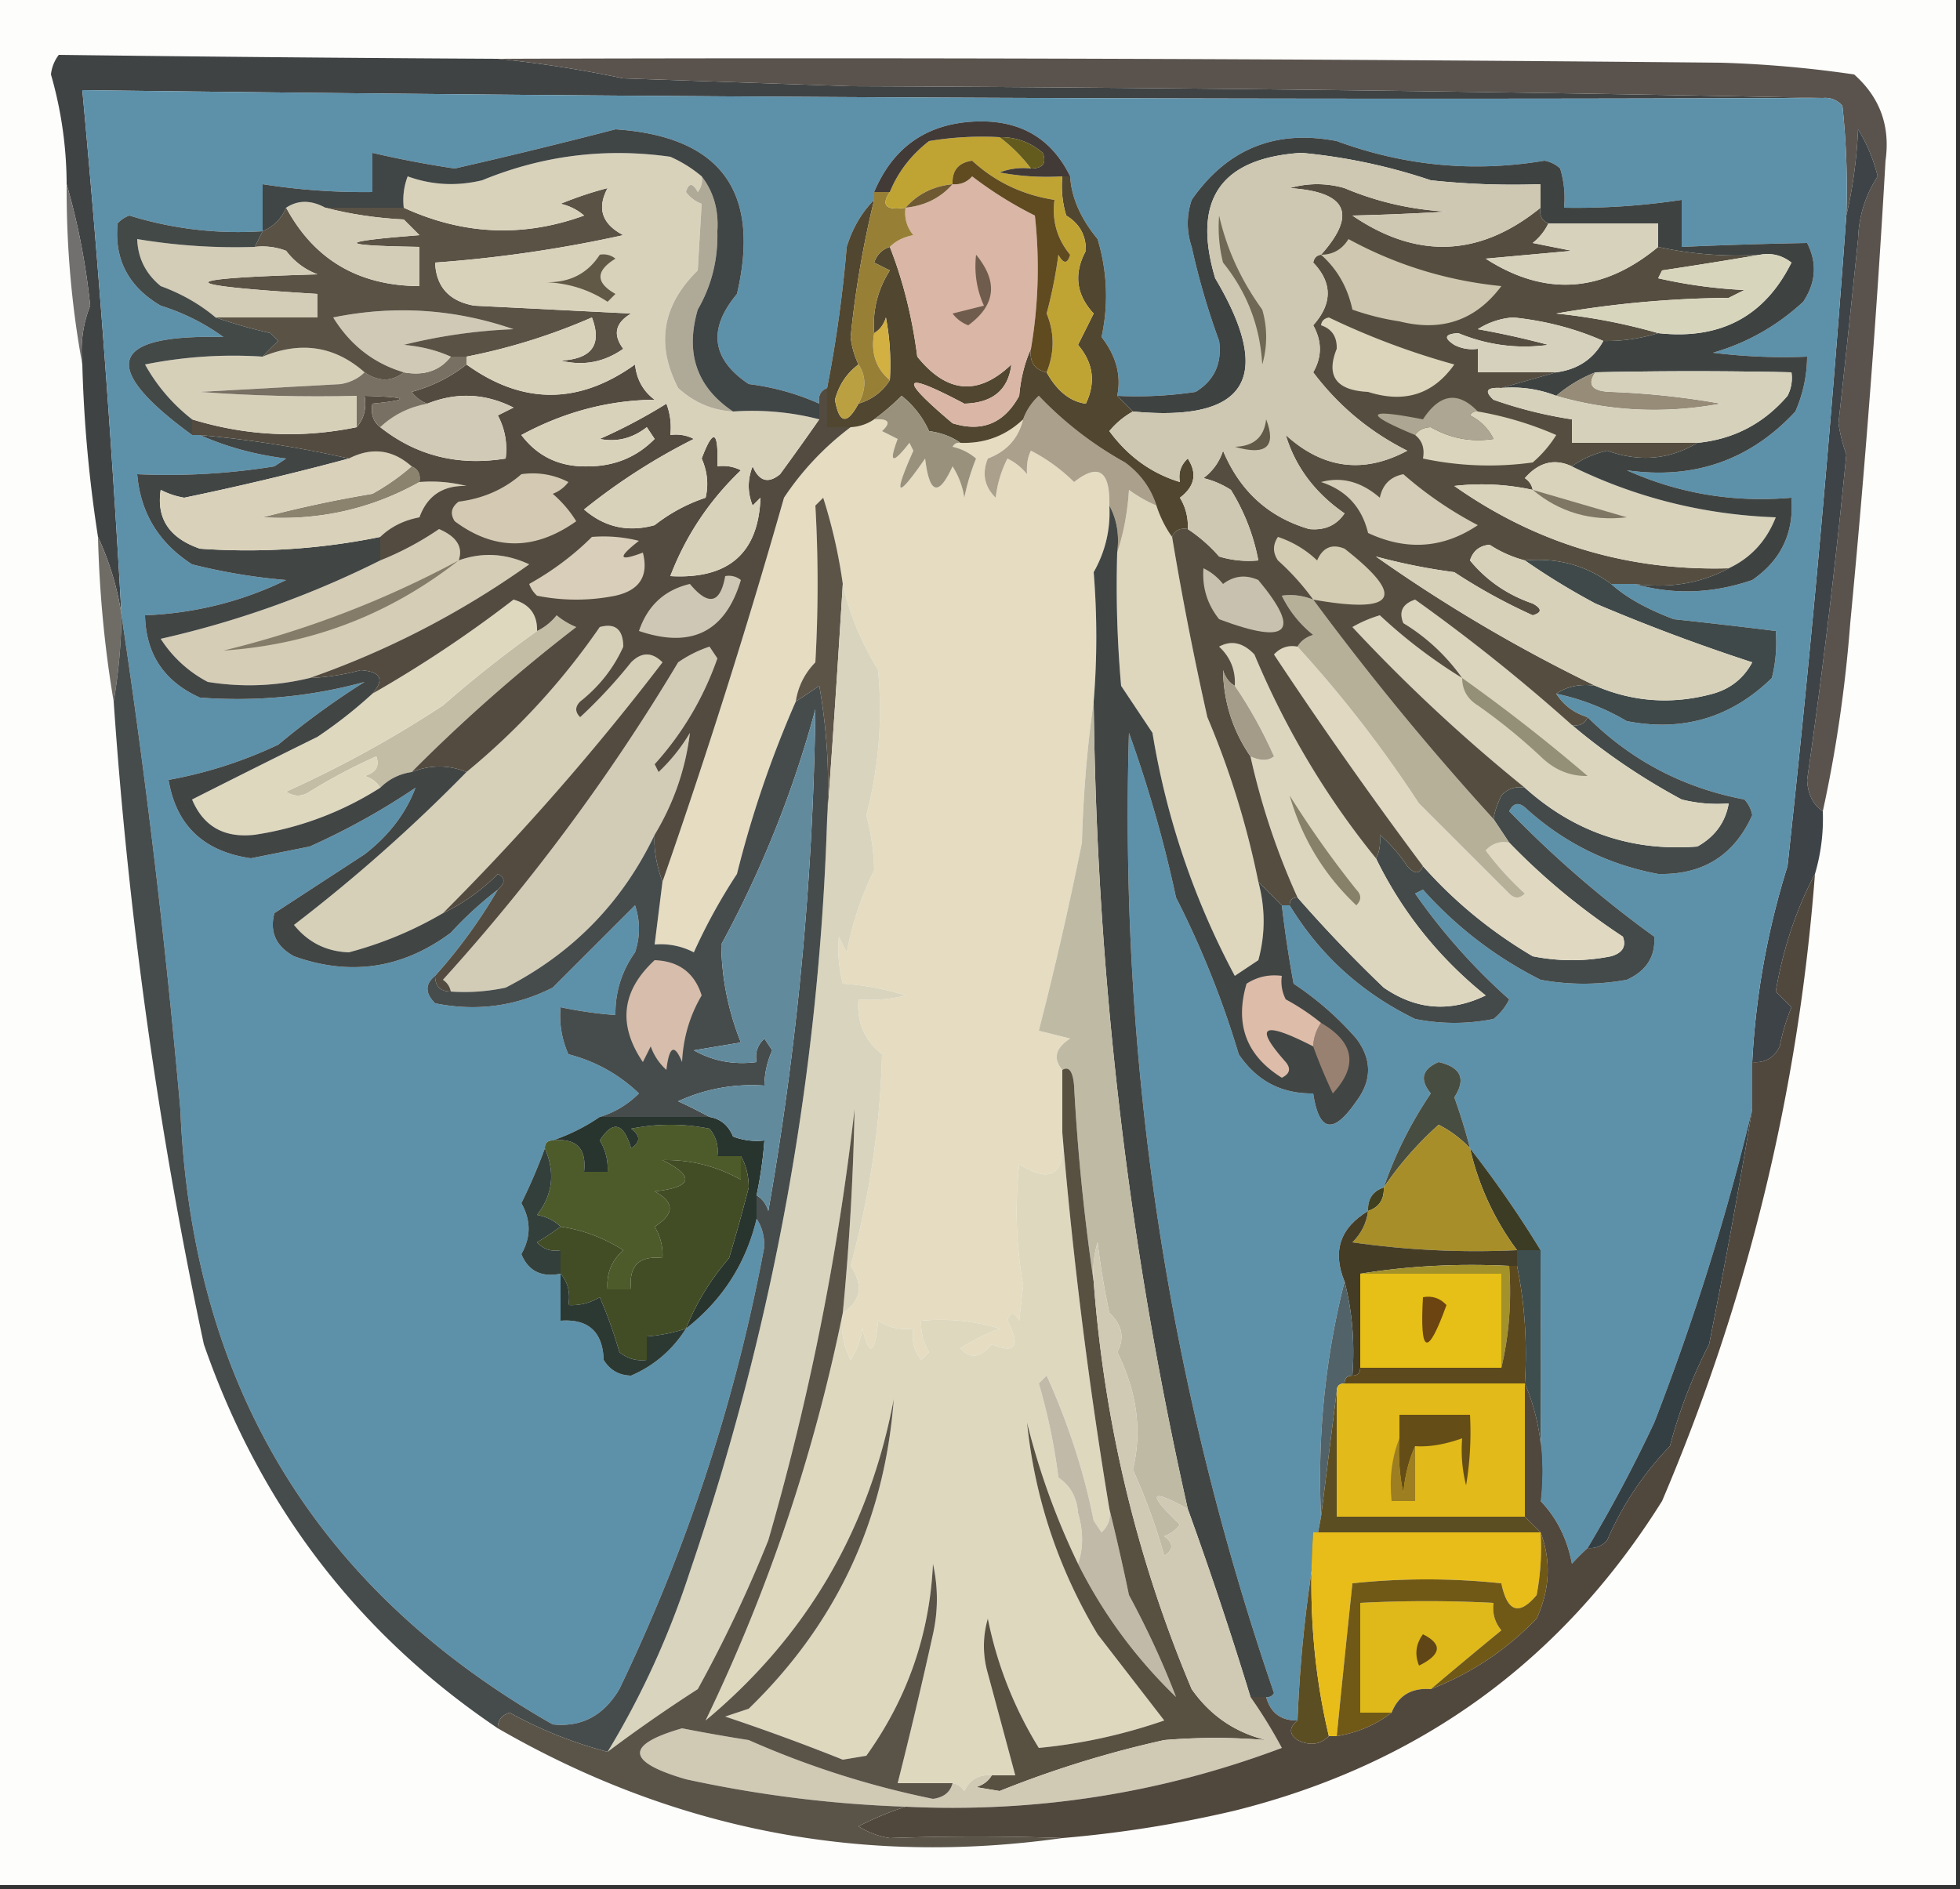 <svg xmlns="http://www.w3.org/2000/svg" width="250" height="241" style="shape-rendering:geometricPrecision;text-rendering:geometricPrecision;image-rendering:optimizeQuality;fill-rule:evenodd;clip-rule:evenodd"><rect width="100%" height="100%" fill="#333333" stroke="none"/><path style="opacity:1" fill="#fdfdfc" d="M-.5-.5h250v241H-.5V-.5z"/><path style="opacity:1" fill="#404344" d="M63.5 7.5a156.061 156.061 0 0 1 16 2.5l29 1c41.502.167 82.835.667 124 1.5-74.007.278-148.007-.055-222-1a1848.433 1848.433 0 0 1 5 67 36.283 36.283 0 0 0-3-10 172.62 172.62 0 0 1-2-22c-.268-2.62.065-5.12 1-7.5a87.967 87.967 0 0 0-3-15.5 51.11 51.11 0 0 0-2-14 4.938 4.938 0 0 1 1-2.5c18.656.233 37.322.4 56 .5z"/><path style="opacity:1" fill="#71706e" d="M8.5 23.5a87.967 87.967 0 0 1 3 15.5c-.935 2.38-1.268 4.88-1 7.5-1.372-7.46-2.039-15.126-2-23z"/><path style="opacity:1" fill="#5a534d" d="M63.5 7.5c52.001-.167 104.001 0 156 .5 5.696.17 11.362.67 17 1.5 3.293 2.925 4.626 6.592 4 11a1537.068 1537.068 0 0 1-4.5 59c-.631 8.222-1.797 16.222-3.5 24-1.248-.834-1.915-2.167-2-4a928.008 928.008 0 0 0 5-41.5c-.46-1.3-.794-2.634-1-4 .861-7.826 1.694-15.66 2.5-23.5.1-2.937.933-5.604 2.5-8a20.997 20.997 0 0 0-2.5-6c-.177 3.856-.677 7.523-1.5 11a98.433 98.433 0 0 0-.5-14c-.671-.752-1.504-1.086-2.5-1a7659.796 7659.796 0 0 0-124-1.5l-29-1a156.061 156.061 0 0 0-16-2.5z"/><path style="opacity:1" fill="#6f6c66" d="M12.5 68.5a36.283 36.283 0 0 1 3 10 72.046 72.046 0 0 1-1 11c-1.152-6.809-1.82-13.809-2-21z"/><path style="opacity:1" fill="#3d4346" d="M232.5 103.5a24.93 24.93 0 0 1-1 8c-2.399 4.531-4.066 9.531-5 15l2 2a28.043 28.043 0 0 0-1.5 5c-.71 1.473-1.876 2.14-3.5 2a100.982 100.982 0 0 1 4.5-25 2279.773 2279.773 0 0 0 7.5-83c.823-3.477 1.323-7.144 1.5-11a20.997 20.997 0 0 1 2.5 6c-1.567 2.396-2.4 5.063-2.5 8-.806 7.84-1.639 15.674-2.5 23.5.206 1.366.54 2.7 1 4a928.008 928.008 0 0 1-5 41.5c.085 1.833.752 3.166 2 4z"/><path style="opacity:1" fill="#5d91aa" d="M232.5 12.5c.996-.086 1.829.248 2.5 1 .499 4.655.666 9.322.5 14a2279.773 2279.773 0 0 1-7.5 83 100.982 100.982 0 0 0-4.5 25v6c-3.208 13.445-7.375 26.778-12.5 40a183.224 183.224 0 0 1-8.5 16 31.147 31.147 0 0 0-2 2c-.593-3.158-1.926-5.825-4-8 .031-10.544.031-21.211 0-32a136.952 136.952 0 0 0-9-13 72.47 72.47 0 0 0-2-6.5c1.527-2.338.861-3.838-2-4.5-2.12.903-2.454 2.237-1 4-2.559 3.786-4.559 7.786-6 12-1.406.473-2.073 1.473-2 3-3.579 2.155-4.579 5.155-3 9a102.225 102.225 0 0 0-3 30c-1.655 8.452-2.655 17.119-3 26-2.119.032-3.452-.968-4-3 .438.065.772-.101 1-.5-13.567-39.598-19.734-80.431-18.5-122.5a162.438 162.438 0 0 1 6 21c3.274 6.433 5.94 13.1 8 20 2.285 3.392 5.452 5.059 9.5 5 .741 4.936 2.574 5.27 5.5 1 2-2.667 2-5.333 0-8a39.806 39.806 0 0 0-8-7c-.61-3.327-1.11-6.661-1.5-10h1c3.867 6.363 9.201 11.197 16 14.5 3.333.667 6.667.667 10 0a7.248 7.248 0 0 0 2-2.5 77.043 77.043 0 0 1-12-13.5l1-.5c4.288 4.791 9.288 8.625 15 11.5 3.667.667 7.333.667 11 0 2.5-1.134 3.667-2.968 3.5-5.5a140.031 140.031 0 0 1-18.5-16c.502-1.021 1.168-1.188 2-.5 4.876 4.464 10.543 7.298 17 8.5 5.687.138 9.687-2.362 12-7.5a3.943 3.943 0 0 0-1-2c-7.793-1.48-14.46-4.98-20-10.5-1.73-.526-3.064-1.526-4-3a29.752 29.752 0 0 1 9 3.5c7.151 1.394 13.317-.44 18.5-5.5.495-1.973.662-3.973.5-6a772.912 772.912 0 0 0-13-1.5c-3.486-1.312-6.153-2.812-8-4.5h3c4.934 1.408 9.934 1.241 15-.5 3.673-2.513 5.339-6.013 5-10.5-7.369.641-14.369-.525-21-3.5 8.572 1.212 15.739-1.288 21.5-7.5a17.759 17.759 0 0 0 1.5-7 72.442 72.442 0 0 1-12-.5c4.326-1.248 8.159-3.414 11.5-6.5 1.631-2.455 1.797-4.955.5-7.5-5.309.096-10.642.262-16 .5v-6a89.367 89.367 0 0 1-15 1 12.93 12.93 0 0 0-.5-5 3.942 3.942 0 0 0-2-1c-9.018 1.512-17.851.679-26.5-2.5-7.802-1.515-13.968.985-18.5 7.5-.667 2-.667 4 0 6a93.637 93.637 0 0 0 3.5 12c.385 2.87-.615 5.037-3 6.5-3.317.498-6.65.665-10 .5.539-2.595-.128-5.095-2-7.5.91-4.159.743-8.325-.5-12.5-2.176-2.636-3.342-5.303-3.5-8-2.387-4.868-6.387-7.2-12-7-6.237.236-10.571 3.236-13 9v1c-1.595 1.611-2.761 3.611-3.5 6a167.111 167.111 0 0 1-2.5 18c-.838.342-1.172 1.008-1 2a31.522 31.522 0 0 0-9-2.5c-4.746-3.178-5.246-7.012-1.5-11.5 3.07-13.096-2.097-20.096-15.5-21a698.394 698.394 0 0 1-20.5 5 129.683 129.683 0 0 1-10.5-2v5c-4.703.063-9.37-.27-14-1v6a46.733 46.733 0 0 1-17-2 3.646 3.646 0 0 0-1.5 1c-.445 4.588 1.388 8.088 5.5 10.5a27.554 27.554 0 0 1 8 4c-14.6-.368-15.933 3.798-4 12.5h1c3.379 1.509 7.045 2.509 11 3l-1.5 1a85.172 85.172 0 0 1-17.5 1c.42 4.936 2.753 8.769 7 11.5a74.58 74.58 0 0 0 12 2c-5.65 2.746-11.65 4.246-18 4.5.102 4.944 2.435 8.444 7 10.5 7.218.536 14.218-.131 21-2a102.193 102.193 0 0 0-11 8 55.517 55.517 0 0 1-14 4.5c.97 5.8 4.47 9.134 10.5 10l7.5-1.5a89.048 89.048 0 0 0 13.5-7.5c-1.236 3.276-3.403 6.109-6.5 8.5L35 116.5c-.63 2.403.203 4.237 2.5 5.5 7.182 2.572 13.849 1.572 20-3a46.107 46.107 0 0 1 6-5.5 66.406 66.406 0 0 1-8 11c-1.291 1.042-1.291 2.208 0 3.5 5.268 1.068 10.268.401 15-2L81 115.5c.667 2 .667 4 0 6-1.707 2.409-2.54 5.075-2.5 8a51.56 51.56 0 0 1-7-1 11.99 11.99 0 0 0 1 6c3.447.889 6.447 2.556 9 5-1.447 1.435-3.114 2.435-5 3a24.569 24.569 0 0 1-6 3c-.667 0-1 .333-1 1a68.682 68.682 0 0 1-3 7c1.232 2.183 1.232 4.349 0 6.5.885 2.157 2.552 2.99 5 2.5v6c3.544-.261 5.377 1.405 5.5 5 .804 1.304 1.97 1.971 3.5 2 2.94-1.272 5.273-3.272 7-6 4.648-3.64 7.648-8.307 9-14 .652.949.986 2.115 1 3.5-3.662 19.626-9.828 38.46-18.5 56.5-2.002 3.387-4.835 4.887-8.5 4.5-30.205-17.207-46.038-43.374-47.5-78.5a1040.357 1040.357 0 0 0-7.5-63 1848.433 1848.433 0 0 0-5-67c73.993.945 147.993 1.278 222 1z"/><path style="opacity:1" fill="#434a49" d="M202.5 91.5c5.54 5.52 12.207 9.02 20 10.5a3.943 3.943 0 0 1 1 2c-2.313 5.138-6.313 7.638-12 7.5-6.457-1.202-12.124-4.036-17-8.5-.832-.688-1.498-.521-2 .5a140.031 140.031 0 0 0 18.5 16c.167 2.532-1 4.366-3.5 5.5a30.485 30.485 0 0 1-11 0c-5.712-2.875-10.712-6.709-15-11.5l-1 .5a77.043 77.043 0 0 0 12 13.5 7.248 7.248 0 0 1-2 2.5 25.238 25.238 0 0 1-10 0c-6.799-3.303-12.133-8.137-16-14.5 0-.667.333-1 1-1a176.296 176.296 0 0 0 11 11.5c4.139 2.856 8.472 3.19 13 1-5.983-4.813-10.65-10.646-14-17.5.442-.731.609-1.731.5-3a19.887 19.887 0 0 1 3.5 4c.929 1.05 1.595 1.05 2 0 4.004 4.521 8.671 8.354 14 11.5 3.333.667 6.667.667 10 0 1.456-.423 1.956-1.256 1.5-2.5-5.34-3.517-10.173-7.517-14.5-12l-2-3c.111-.837.444-1.837 1-3 .825-.886 1.825-1.219 3-1 6.296 5.653 13.629 8.153 22 7.5 2.246-1.257 3.579-3.09 4-5.5a18.453 18.453 0 0 1-6-.5c-5.065-2.721-9.731-5.888-14-9.5.992.172 1.658-.162 2-1z"/><path style="opacity:1" fill="#e0d8c1" d="M165.5 82.5c5.63 6.152 10.797 12.819 15.5 20l11.5 11.5c.667.667 1.333.667 2 0a38.929 38.929 0 0 1-5-5.5c.825-.886 1.825-1.219 3-1 4.327 4.483 9.16 8.483 14.5 12 .456 1.244-.044 2.077-1.5 2.5a25.238 25.238 0 0 1-10 0c-5.329-3.146-9.996-6.979-14-11.5a584.444 584.444 0 0 1-19-27c.825-.886 1.825-1.219 3-1z"/><path style="opacity:1" fill="#d5d0b7" d="M56.5 116.5a47.748 47.748 0 0 1-12 5c-2.87-.102-5.203-1.268-7-3.5a207.294 207.294 0 0 0 22-19.5 89.858 89.858 0 0 0 17-18.5c1.973-.538 2.973.296 3 2.5-1.228 2.738-3.062 5.07-5.5 7-.667.667-.667 1.333 0 2a64.271 64.271 0 0 0 6.5-7c1.333-1.333 2.667-1.333 4 0a322.034 322.034 0 0 1-28 32z"/><path style="opacity:1" fill="#ddd6bf" d="M175.5 109.5c3.35 6.854 8.017 12.687 14 17.5-4.528 2.19-8.861 1.856-13-1a176.296 176.296 0 0 1-11-11.5 91.508 91.508 0 0 1-6-18c1.267.587 2.267.587 3 0-1.455-3.255-3.122-6.255-5-9 .117-1.984-.55-3.65-2-5 1.561-.847 3.061-.514 4.5 1 3.976 9.497 9.143 18.164 15.5 26z"/><path style="opacity:1" fill="#888169" d="M164.5 101.5a128.23 128.23 0 0 0 8.5 12c.667.667.667 1.333 0 2-4.112-3.89-6.945-8.557-8.5-14z"/><path style="opacity:1" fill="#d2ccb7" d="M83.5 106.5c-4.117 8.618-10.45 15.118-19 19.5-2.31.497-4.643.663-7 .5-.11-.617-.444-1.117-1-1.5a255.506 255.506 0 0 0 30-40.5 15.681 15.681 0 0 1 4-2l1 1.5c-1.778 5.061-4.445 9.561-8 13.5l.5 1a22.763 22.763 0 0 0 4-5c-.562 4.62-2.062 8.952-4.5 13z"/><path style="opacity:1" fill="#ded7be" d="M147.5 64.5c.489 1.495 1.155 2.829 2 4a419.14 419.14 0 0 0 4.5 23 109.127 109.127 0 0 1 6.5 21c.901 3.372.901 6.705 0 10l-3 2a99.749 99.749 0 0 1-10.5-31l-4-6a145.05 145.05 0 0 1-.5-17c.817-2.469 1.317-5.135 1.5-8a18.489 18.489 0 0 0 3.5 2z"/><path style="opacity:1" fill="#c3bda5" d="M52.5 98.5c-1.562.233-2.895.9-4 2-.417-.722-1.084-1.222-2-1.5 1.456-.423 1.956-1.256 1.5-2.5a71.423 71.423 0 0 0-8.5 4.5c-1 .667-2 .667-3 0a145.037 145.037 0 0 0 20-11 154.854 154.854 0 0 1 12-9.5c.958-.453 1.792-1.12 2.5-2a9.468 9.468 0 0 0 2.5 1.5 212.016 212.016 0 0 0-21 18.5z"/><path style="opacity:1" fill="#ded8bf" d="M68.5 80.5a154.854 154.854 0 0 0-12 9.5 145.037 145.037 0 0 1-20 11c1 .667 2 .667 3 0a71.423 71.423 0 0 1 8.5-4.5c.456 1.244-.044 2.077-1.5 2.5.916.278 1.583.778 2 1.5a41.068 41.068 0 0 1-16 6c-3.889.444-6.555-1.056-8-4.5a1879.423 1879.423 0 0 1 16-8 59.463 59.463 0 0 0 7-5.5 156.01 156.01 0 0 0 18-12c2.05.577 3.05 1.91 3 4z"/><path style="opacity:1" fill="#3f4949" d="M194.5 71.5c4.147-.374 7.814.626 11 3 1.847 1.688 4.514 3.188 8 4.5 4.348.465 8.681.965 13 1.5a18.452 18.452 0 0 1-.5 6c-5.183 5.06-11.349 6.894-18.5 5.5a29.752 29.752 0 0 0-9-3.5c1.419-.951 3.085-1.284 5-1 4.846 2.076 9.846 2.41 15 1 2.237-.632 3.903-1.965 5-4a243.985 243.985 0 0 1-20-7.5 89.911 89.911 0 0 1-9-5.5z"/><path style="opacity:1" fill="#dbd5be" d="M200.5 92.5c4.269 3.612 8.935 6.779 14 9.5 1.973.495 3.973.662 6 .5-.421 2.41-1.754 4.243-4 5.5-8.371.653-15.704-1.847-22-7.5a212.5 212.5 0 0 1-22-20.5 16.23 16.23 0 0 1 3.5-1.5 65.817 65.817 0 0 0 10.5 8 25.123 25.123 0 0 0-7.5-7c-.601-1.465-.101-2.465 1.5-3a232.624 232.624 0 0 1 20 16z"/><path style="opacity:1" fill="#949077" d="M186.5 86.5a225.188 225.188 0 0 1 16 12.5c-2.26.044-4.26-.79-6-2.5a74.371 74.371 0 0 0-8-6.5c-1.323-.816-1.989-1.983-2-3.5z"/><path style="opacity:1" fill="#e5dcc2" d="M111.5 53.5c1.879-.107 2.212.393 1 1.5l2 1c-1.173 3.11-.673 3.277 1.5.5l.5 1c-2.64 5.93-2.14 6.264 1.5 1 .55 4.57 1.717 4.903 3.5 1a10.256 10.256 0 0 1 1.5 4 28.04 28.04 0 0 1 1.5-5 6.807 6.807 0 0 0-3-1.5c.228-.399.562-.565 1-.5 3.115.106 5.781-.894 8-3-.585 2.422-2.085 4.089-4.5 5-.774 1.903-.44 3.57 1 5a14.72 14.72 0 0 1 1.5-5 7.248 7.248 0 0 1 2.5 2c-.077-1.238.089-2.238.5-3a22.28 22.28 0 0 1 5.5 4c3.107-2.456 4.607-1.456 4.5 3 .161 3.028-.506 5.861-2 8.5a102.13 102.13 0 0 1 0 16.5 159.147 159.147 0 0 0-1.5 18 458.453 458.453 0 0 1-5.5 24l4 1c-1.88 1.214-2.213 2.548-1 4v8c.464 5.328-1.369 6.661-5.5 4a55.439 55.439 0 0 0 .5 15.5l-.5 4.5c-.654-1.196-1.154-1.196-1.5 0 1.725 3.283 1.058 4.283-2 3-1.449 1.749-2.782 1.916-4 .5a29.144 29.144 0 0 1 5-2.5 25.879 25.879 0 0 0-10-1 6.846 6.846 0 0 0 1 4l-1 1c-.929-1.189-1.262-2.522-1-4-1.644.214-3.144-.12-4.5-1-.419 4.352-1.086 4.685-2 1a10.258 10.258 0 0 1-1.5 4 9.86 9.86 0 0 1-1-6c2.319-1.522 2.653-3.522 1-6 2.45-9.004 3.784-18.004 4-27-2.238-1.758-3.238-4.092-3-7a18.453 18.453 0 0 0 6-.5 34.033 34.033 0 0 0-8-1.5 17.65 17.65 0 0 1-.5-6l1 2c.721-3.74 1.888-7.24 3.5-10.5-.039-2.297-.372-4.63-1-7 1.587-6.047 2.087-12.214 1.5-18.5-2.24-3.751-3.74-7.418-4.5-11a66.227 66.227 0 0 0-2.5-11l-1 1c.378 6.644.378 13.31 0 20-1.372 1.41-2.205 3.077-2.5 5a137.836 137.836 0 0 0-7.5 22 72.708 72.708 0 0 0-5.5 10 9.107 9.107 0 0 0-5-1l1-8a880.516 880.516 0 0 0 15.5-49c2.334-3.5 5.168-6.5 8.5-9a5.728 5.728 0 0 0 3-1z"/><path style="opacity:1" fill="#d5cdb6" d="M58.5 71.5c2.999-1.074 5.999-.907 9 .5-8.704 6.184-18.037 11.018-28 14.5a32.591 32.591 0 0 1-13 .5 15.859 15.859 0 0 1-6-5.5 122.952 122.952 0 0 0 28-10 38.678 38.678 0 0 0 7.5-4c2.258.97 3.091 2.304 2.5 4z"/><path style="opacity:1" fill="#b6b099" d="M167.5 76.5a353.225 353.225 0 0 0 23 28l2 3c-1.175-.219-2.175.114-3 1a38.929 38.929 0 0 0 5 5.5c-.667.667-1.333.667-2 0L181 102.5c-4.703-7.181-9.87-13.848-15.5-20 .418-.722 1.084-1.222 2-1.5a14.506 14.506 0 0 1-4-5c1.319-.195 2.653-.028 4 .5z"/><path style="opacity:1" fill="#5d5448" d="M107.5 74.5c-.62 10.13-1.286 20.13-2 30a73.134 73.134 0 0 0-1-17c-1.018.692-2.018 1.36-3 2 .295-1.923 1.128-3.59 2.5-5 .378-6.69.378-13.356 0-20l1-1a66.227 66.227 0 0 1 2.5 11z"/><path style="opacity:1" fill="#847c68" d="M58.5 71.5c-8.823 6.912-18.823 10.745-30 11.5a125.683 125.683 0 0 0 30-11.5z"/><path style="opacity:1" fill="#414544" d="M25.5 55.5c6.527.603 12.86 1.603 19 3a372.179 372.179 0 0 1-21 5 10.313 10.313 0 0 1-3-1c-.564 3.655 1.103 6.155 5 7.5 7.736.55 15.403.05 23-1.5v3a122.952 122.952 0 0 1-28 10 15.859 15.859 0 0 0 6 5.5c4.387.706 8.72.54 13-.5a29.51 29.51 0 0 0 6.5-1c2.578.182 3.078 1.182 1.5 3a59.463 59.463 0 0 1-7 5.5 1879.423 1879.423 0 0 0-16 8c1.445 3.444 4.111 4.944 8 4.5a41.068 41.068 0 0 0 16-6c1.105-1.1 2.438-1.767 4-2 2.41-.939 4.744-.939 7 0a207.294 207.294 0 0 1-22 19.5c1.797 2.232 4.13 3.398 7 3.5 4.26-1.133 8.26-2.8 12-5 2.575-1.228 4.908-2.895 7-5 .963.47.963 1.137 0 2a46.107 46.107 0 0 0-6 5.5c-6.151 4.572-12.818 5.572-20 3-2.297-1.263-3.13-3.097-2.5-5.5l11.5-7.5c3.097-2.391 5.264-5.224 6.5-8.5a89.048 89.048 0 0 1-13.5 7.5l-7.5 1.5c-6.03-.866-9.53-4.2-10.5-10a55.517 55.517 0 0 0 14-4.5 102.193 102.193 0 0 1 11-8c-6.782 1.869-13.782 2.536-21 2-4.565-2.056-6.898-5.556-7-10.5 6.35-.254 12.35-1.754 18-4.5a74.58 74.58 0 0 1-12-2c-4.247-2.731-6.58-6.564-7-11.5a85.172 85.172 0 0 0 17.5-1l1.5-1c-3.955-.491-7.621-1.491-11-3z"/><path style="opacity:1" fill="#554e40" d="M196.5 26.5c-.172.992.162 1.658 1 2-.453.958-1.119 1.792-2 2.5l5 1-11 1c7.577 4.879 14.911 4.379 22-1.5a46.797 46.797 0 0 0 13 1c-4.065.693-8.232 1.36-12.5 2l-.5 1a62.687 62.687 0 0 0 11 1.5l-2 1c-7.439.07-14.772.736-22 2a73.924 73.924 0 0 1 13 2.5c-2.334.715-4.667 1.048-7 1-3.554-1.576-7.387-2.576-11.5-3a9.622 9.622 0 0 0-4.5 1.5c3.029.539 6.029 1.206 9 2-3.943.538-7.776.038-11.5-1.5-1.722.11-1.888.61-.5 1.5.948.483 1.948.65 3 .5v3h10l-7 2c-1.879-.107-2.212.393-1 1.5a54.882 54.882 0 0 0 10 2.5v3h16c-3.562 2.146-7.395 2.48-11.5 1-1.728.399-3.228 1.066-4.5 2-2.219-1.04-4.219-.54-6 1.5.556.383.889.883 1 1.5a30.348 30.348 0 0 0-10-.5c10.463 7.368 22.13 10.868 35 10.5-3.529 1.923-7.529 2.59-12 2h-3c-3.186-2.374-6.853-3.374-11-3a15.407 15.407 0 0 1-4.5-2c-1.28.114-2.113.78-2.5 2 2.107 2.56 4.774 4.394 8 5.5 1.196.654 1.196 1.154 0 1.5a72.527 72.527 0 0 1-10-5.5 76.436 76.436 0 0 1-10-2 198.535 198.535 0 0 0 28 16.5c-1.915-.284-3.581.049-5 1 .936 1.474 2.27 2.474 4 3-.342.838-1.008 1.172-2 1a232.624 232.624 0 0 0-20-16c-1.601.535-2.101 1.535-1.5 3a25.123 25.123 0 0 1 7.5 7 65.817 65.817 0 0 1-10.5-8 16.23 16.23 0 0 0-3.5 1.5 212.5 212.5 0 0 0 22 20.5c-1.175-.219-2.175.114-3 1-.556 1.163-.889 2.163-1 3a353.225 353.225 0 0 1-23-28c-1.347-.528-2.681-.695-4-.5a14.506 14.506 0 0 0 4 5c-.916.278-1.582.778-2 1.5-1.175-.219-2.175.114-3 1a584.444 584.444 0 0 0 19 27c-.405 1.05-1.071 1.05-2 0a19.887 19.887 0 0 0-3.5-4c.109 1.269-.058 2.269-.5 3-6.357-7.836-11.524-16.503-15.5-26-1.439-1.514-2.939-1.847-4.5-1 1.45 1.35 2.117 3.016 2 5-.722-.418-1.222-1.084-1.5-2 .07 4.041 1.236 7.708 3.5 11a91.508 91.508 0 0 0 6 18c-.667 0-1 .333-1 1h-1l-3-3a109.127 109.127 0 0 0-6.5-21 419.14 419.14 0 0 1-4.5-23c.342-.838 1.008-1.172 2-1a19.555 19.555 0 0 1 4 3.5c1.634.493 3.301.66 5 .5a26.223 26.223 0 0 0-3.5-9 11.357 11.357 0 0 0-3.5-1.5 6.977 6.977 0 0 0 2.5-3.5c2.153 5.16 5.82 8.493 11 10 1.973.19 3.473-.476 4.5-2-3.768-2.602-6.268-5.935-7.5-10 4.761 4.324 9.928 4.99 15.5 2-4.779-2.39-8.779-5.724-12-10 1.134-1.962 1.134-3.962 0-6 2.464-2.76 2.464-5.426 0-8 .124-.607.457-.94 1-1 4.642-5.201 3.309-8.035-4-8.5a12.5 12.5 0 0 1 7 0c4.097 1.734 8.431 2.734 13 3-4.12.246-8.12.412-12 .5 8.259 5.623 16.259 5.29 24-1z"/><path style="opacity:1" fill="#a49b88" d="M157.5 87.5c1.878 2.745 3.545 5.745 5 9-.733.587-1.733.587-3 0-2.264-3.292-3.43-6.959-3.5-11 .278.916.778 1.582 1.5 2z"/><path style="opacity:1" fill="#c8c1af" d="M153.5 72.5c.958.453 1.792 1.12 2.5 2 1.388-1.054 2.888-1.22 4.5-.5 5.549 6.671 3.882 8.338-5 5-1.516-1.897-2.183-4.064-2-6.5z"/><path style="opacity:1" fill="#d7d1ba" d="M194.5 71.5a89.911 89.911 0 0 0 9 5.5 243.985 243.985 0 0 0 20 7.5c-1.097 2.035-2.763 3.368-5 4-5.154 1.41-10.154 1.076-15-1a198.535 198.535 0 0 1-28-16.5 76.436 76.436 0 0 0 10 2 72.527 72.527 0 0 0 10 5.5c1.196-.346 1.196-.846 0-1.5-3.226-1.106-5.893-2.94-8-5.5.387-1.22 1.22-1.886 2.5-2a15.407 15.407 0 0 0 4.5 2z"/><path style="opacity:1" fill="#d4cbb3" d="M167.5 76.5a31.473 31.473 0 0 0-4.5-5c-.667-1-.667-2 0-3a13.24 13.24 0 0 1 5 3c.725-1.658 1.892-2.158 3.5-1.5 7.921 6.199 6.587 8.365-4 6.5z"/><path style="opacity:1" fill="#d5cdb8" d="M168.5 61.5c2.631-.716 5.131-.05 7.5 2 .347-1.68 1.347-2.68 3-3a48.412 48.412 0 0 0 9.5 6.5c-4.406 2.964-9.073 3.297-14 1-.794-3.293-2.794-5.46-6-6.5z"/><path style="opacity:1" fill="#d9d3bb" d="M200.5 59.5c8.158 4 16.824 6.167 26 6.5-1.188 3.018-3.188 5.185-6 6.5-12.87.368-24.537-3.132-35-10.5a30.348 30.348 0 0 1 10 .5c-.111-.617-.444-1.117-1-1.5 1.781-2.04 3.781-2.54 6-1.5z"/><path style="opacity:1" fill="#7f7664" d="M195.5 62.5c3.918 1.15 7.918 2.316 12 3.5-4.58.526-8.58-.64-12-3.5z"/><path style="opacity:1" fill="#8c836f" d="M52.5 59.5c.838.342 1.172 1.008 1 2-6.145 3.443-12.811 4.943-20 4.5a155.35 155.35 0 0 1 14-3 28.917 28.917 0 0 0 5-3.5z"/><path style="opacity:1" fill="#d9d1b9" d="M52.5 59.5a28.917 28.917 0 0 1-5 3.5 155.35 155.35 0 0 0-14 3c7.189.443 13.855-1.057 20-4.5a18.436 18.436 0 0 1 6 .5c-3-.094-5 1.239-6 4-1.991.374-3.658 1.207-5 2.5a84.553 84.553 0 0 1-23 1.5c-3.897-1.345-5.564-3.845-5-7.5.946.487 1.946.82 3 1a372.179 372.179 0 0 0 21-5c2.91-1.483 5.578-1.15 8 1z"/><path style="opacity:1" fill="#534b3f" d="M59.5 46.5c7.148 5.152 14.314 5.152 21.5 0 .2 1.903 1.032 3.403 2.5 4.5-5.888.057-11.555 1.557-17 4.5 2.08 2.757 4.914 4.09 8.5 4 3.385-.012 6.218-1.179 8.5-3.5l-1-1.5c-1.831 1.43-3.831 1.93-6 1.5a67.816 67.816 0 0 0 8.5-4.5 8.434 8.434 0 0 1 .5 4 4.932 4.932 0 0 1 3 .5 77.713 77.713 0 0 0-14 9c2.62 2.271 5.62 2.938 9 2a21.457 21.457 0 0 1 6.5-3.5c.395-1.679.228-3.345-.5-5 1.488-3.933 2.155-3.6 2 1a4.932 4.932 0 0 1 3 .5c-4.032 3.855-7.032 8.355-9 13.5 7.41.423 11.243-2.91 11.5-10l-1 1c-.667-1.667-.667-3.333 0-5 .826 1.905 1.993 2.239 3.5 1a385.005 385.005 0 0 0 5-7v-2c-.172-.992.162-1.658 1-2v5h3a36.438 36.438 0 0 0-8.5 9 880.516 880.516 0 0 1-15.5 49c-.792-2.221-1.126-4.221-1-6 2.438-4.048 3.938-8.38 4.5-13a22.763 22.763 0 0 1-4 5l-.5-1c3.555-3.939 6.222-8.439 8-13.5l-1-1.5a15.681 15.681 0 0 0-4 2 255.506 255.506 0 0 1-30 40.5c.556.383.89.883 1 1.5-1.333 0-2-.667-2-2a66.406 66.406 0 0 0 8-11c.963-.863.963-1.53 0-2-2.092 2.105-4.425 3.772-7 5a322.034 322.034 0 0 0 28-32c-1.333-1.333-2.667-1.333-4 0a64.271 64.271 0 0 1-6.5 7c-.667-.667-.667-1.333 0-2 2.438-1.93 4.272-4.262 5.5-7-.027-2.204-1.027-3.038-3-2.5a89.858 89.858 0 0 1-17 18.5c-2.256-.939-4.59-.939-7 0a212.016 212.016 0 0 1 21-18.5 9.468 9.468 0 0 1-2.5-1.5c-.708.88-1.542 1.547-2.5 2 .05-2.09-.95-3.423-3-4a156.01 156.01 0 0 1-18 12c1.578-1.818 1.078-2.818-1.5-3a29.51 29.51 0 0 1-6.5 1c9.963-3.482 19.296-8.316 28-14.5-3.001-1.407-6.001-1.574-9-.5.591-1.696-.242-3.03-2.5-4a38.678 38.678 0 0 1-7.5 4v-3c1.342-1.293 3.009-2.126 5-2.5 1-2.761 3-4.094 6-4a18.436 18.436 0 0 0-6-.5c.172-.992-.162-1.658-1-2-2.422-2.15-5.09-2.483-8-1a146.246 146.246 0 0 0-19-3h-1v-2c6.908 2.124 13.908 2.457 21 1 .934-1.068 1.268-2.401 1-4 5.667.164 6 .497 1 1-.237 1.291.096 2.291 1 3 4.61 3.651 9.944 4.984 16 4 .24-1.967-.094-3.8-1-5.5l2-1c-3.59-1.822-7.257-1.989-11-.5-.79-.283-1.456-.783-2-1.5 2.643-.726 4.976-1.893 7-3.5z"/><path style="opacity:1" fill="#cec7b5" d="M92.5 73.5a2.428 2.428 0 0 1 2 .5c-1.97 6.613-6.302 8.78-13 6.5 1.1-3.241 3.267-5.241 6.5-6 2.37 2.845 3.87 2.512 4.5-1z"/><path style="opacity:1" fill="#d8ceba" d="M75.5 68.5a18.436 18.436 0 0 1 6 .5c-2.777 2.173-2.61 2.673.5 1.5.757 2.976-.41 4.809-3.5 5.5a25.249 25.249 0 0 1-10 0 3.646 3.646 0 0 1-1-1.5c2.992-1.671 5.659-3.671 8-6z"/><path style="opacity:1" fill="#d4cab4" d="M66.5 60.5a9.864 9.864 0 0 1 6 1 4.452 4.452 0 0 1-2 1.5 14.974 14.974 0 0 1 3 3.5c-5.294 3.76-10.46 3.76-15.5 0-.617-.95-.45-1.782.5-2.5 3.1-.387 5.766-1.554 8-3.5z"/><path style="opacity:1" fill="#aaa08b" d="M147.5 64.5a18.489 18.489 0 0 1-3.5-2c-.183 2.865-.683 5.531-1.5 8 .295-2.235-.039-4.235-1-6 .107-4.456-1.393-5.456-4.5-3a22.28 22.28 0 0 0-5.5-4c-.411.762-.577 1.762-.5 3a7.248 7.248 0 0 0-2.5-2 14.72 14.72 0 0 0-1.5 5c-1.44-1.43-1.774-3.097-1-5 2.415-.911 3.915-2.578 4.5-5a7.468 7.468 0 0 1 2-3 45.87 45.87 0 0 0 11 8.5c1.964 1.451 3.297 3.284 4 5.5z"/><path style="opacity:1" fill="#51462f" d="M135.5 22.5h1c.158 2.697 1.324 5.364 3.5 8 1.243 4.175 1.41 8.341.5 12.5 1.872 2.405 2.539 4.905 2 7.5l2 2a10.51 10.51 0 0 0-3 2.5c2.369 3.226 5.369 5.392 9 6.5-.219-1.175.114-2.175 1-3 1.234 1.898.901 3.565-1 5a6.845 6.845 0 0 1 1 4c-.992-.172-1.658.162-2 1-.845-1.171-1.511-2.505-2-4-.703-2.216-2.036-4.049-4-5.5a45.87 45.87 0 0 1-11-8.5 7.468 7.468 0 0 0-2 3c-2.219 2.106-4.885 3.106-8 3-1.109-.79-2.442-1.29-4-1.5a12.135 12.135 0 0 0-3.5-4.5 30.155 30.155 0 0 1-3.5 3 5.728 5.728 0 0 1-3 1h-3v-5a167.111 167.111 0 0 0 2.5-18c.739-2.389 1.905-4.389 3.5-6a126.064 126.064 0 0 0-3 17.5 10.984 10.984 0 0 0 1 3.5c-1.492 1.107-2.492 2.607-3 4.5.533 3.065 1.533 3.232 3 .5 1.73-.526 3.064-1.526 4-3a32.462 32.462 0 0 0-.5-8c-.278.916-.778 1.583-1.5 2-.222-2.89.445-5.557 2-8l-2-1c.355-1.022 1.022-1.689 2-2 1.685 4.29 2.851 8.956 3.5 14 3.781 4.7 7.781 5.034 12 1-.385 3.239-2.385 4.906-6 5-8.009-4.24-8.509-3.406-1.5 2.5 3.76 1.176 6.593.01 8.5-3.5.191-2.208.691-4.208 1.5-6-.215 1.679.452 2.679 2 3 1.335 2.403 3.002 3.736 5 4 1.293-2.706.959-5.206-1-7.5l2-4c-2.242-2.404-2.575-5.07-1-8 .032-1.971-.802-3.471-2.5-4.5a12.93 12.93 0 0 1-.5-5z"/><path style="opacity:1" fill="#dbd5bd" d="M188.5 52.5a43.166 43.166 0 0 1 10 3 14.984 14.984 0 0 1-3 3.5 40.43 40.43 0 0 1-14-.5c.237-1.291-.096-2.291-1-3 .417-.624 1.084-.957 2-1 2.528 1.441 5.195 1.941 8 1.5a6.544 6.544 0 0 0-3-3c.228-.399.562-.565 1-.5z"/><path style="opacity:1" fill="#99917c" d="M122.5 56.5c-.438-.065-.772.101-1 .5 1.124.25 2.124.75 3 1.5a28.04 28.04 0 0 0-1.5 5 10.256 10.256 0 0 0-1.5-4c-1.783 3.903-2.95 3.57-3.5-1-3.64 5.264-4.14 4.93-1.5-1l-.5-1c-2.173 2.777-2.673 2.61-1.5-.5l-2-1c1.212-1.107.879-1.607-1-1.5a30.155 30.155 0 0 0 3.5-3 12.135 12.135 0 0 1 3.5 4.5c1.558.21 2.891.71 4 1.5z"/><path style="opacity:1" fill="#ada692" d="M188.5 52.5c-.438-.065-.772.101-1 .5a6.544 6.544 0 0 1 3 3c-2.805.441-5.472-.059-8-1.5-.916.043-1.583.376-2 1-6.639-2.76-6.306-3.427 1-2 2.148-3.29 4.481-3.623 7-1z"/><path style="opacity:1" fill="#3e4342" d="M208.5 74.5c4.471.59 8.471-.077 12-2 2.812-1.315 4.812-3.482 6-6.5-9.176-.333-17.842-2.5-26-6.5 1.272-.934 2.772-1.601 4.5-2 4.105 1.48 7.938 1.146 11.5-1 4.624-.451 8.457-2.451 11.5-6a4.934 4.934 0 0 0 .5-3 557.626 557.626 0 0 0-25 0 17.907 17.907 0 0 0-5 3c-2.217-.869-4.55-1.202-7-1l7-2c2.737-.36 4.737-1.693 6-4 2.333.048 4.666-.285 7-1 7.91.883 13.576-2.117 17-9-1.189-.929-2.522-1.262-4-1a46.797 46.797 0 0 1-13-1v-3h-14c-.838-.342-1.172-1.008-1-2v-3c-4.679.166-9.345 0-14-.5a72.77 72.77 0 0 0-16.5-3.5c-10.322.666-13.988 6-11 16 7.559 12.702 4.059 18.369-10.5 17l-2-2c3.35.165 6.683-.002 10-.5 2.385-1.463 3.385-3.63 3-6.5a93.637 93.637 0 0 1-3.5-12c-.667-2-.667-4 0-6 4.532-6.515 10.698-9.015 18.5-7.5 8.649 3.179 17.482 4.012 26.5 2.5a3.942 3.942 0 0 1 2 1c.494 1.634.66 3.3.5 5a89.367 89.367 0 0 0 15-1v6a608.402 608.402 0 0 1 16-.5c1.297 2.545 1.131 5.045-.5 7.5-3.341 3.086-7.174 5.252-11.5 6.5 3.986.499 7.986.666 12 .5a17.759 17.759 0 0 1-1.5 7c-5.761 6.212-12.928 8.712-21.5 7.5 6.631 2.975 13.631 4.141 21 3.5.339 4.487-1.327 7.987-5 10.5-5.066 1.741-10.066 1.908-15 .5z"/><path style="opacity:1" fill="#d1cab6" d="M48.5 54.5c1.656-1.56 3.656-2.56 6-3 3.743-1.489 7.41-1.322 11 .5l-2 1c.906 1.7 1.24 3.533 1 5.5-6.056.984-11.39-.349-16-4z"/><path style="opacity:1" fill="#d7d0b9" d="M46.5 47.5c-.763.768-1.763 1.268-3 1.5l-18 1c6.658.5 13.325.666 20 .5v4c-7.092 1.457-14.092 1.124-21-1a22.955 22.955 0 0 1-6-7 57.124 57.124 0 0 1 15-1c4.876-2.014 9.21-1.347 13 2z"/><path style="opacity:1" fill="#968c78" d="M203.5 47.5c-1.102 1.592-.435 2.425 2 2.5 4.702.172 9.368.672 14 1.5-7.207 1.316-14.207.982-21-1a17.907 17.907 0 0 1 5-3z"/><path style="opacity:1" fill="#d6d1bb" d="M216.5 56.5h-16v-3a54.882 54.882 0 0 1-10-2.5c-1.212-1.107-.879-1.607 1-1.5 2.45-.202 4.783.131 7 1 6.793 1.982 13.793 2.316 21 1a100.201 100.201 0 0 0-14-1.5c-2.435-.075-3.102-.908-2-2.5a557.626 557.626 0 0 1 25 0 4.934 4.934 0 0 1-.5 3c-3.043 3.549-6.876 5.549-11.5 6z"/><path style="opacity:1" fill="#787062" d="M57.5 45.5h2v1c-2.024 1.607-4.357 2.774-7 3.5.544.717 1.21 1.217 2 1.5-2.344.44-4.344 1.44-6 3-.904-.709-1.237-1.709-1-3 5-.503 4.667-.836-1-1 .268 1.599-.066 2.932-1 4v-4c-6.675.166-13.342 0-20-.5l18-1c1.237-.232 2.237-.732 3-1.5 1.784 1.22 3.45 1.22 5 0 2.582.475 4.582-.192 6-2z"/><path style="opacity:1" fill="#dcd5bc" d="M168.5 41.5c.06-.543.393-.876 1-1a95.342 95.342 0 0 0 16 6c-2.687 3.814-6.353 4.98-11 3.5-4.066-.197-5.4-2.03-4-5.5.047-1.538-.62-2.538-2-3z"/><path style="opacity:1" fill="#baa040" d="M109.5 46.5c.994 1.499.994 3.166 0 5-1.467 2.732-2.467 2.565-3-.5.508-1.893 1.508-3.393 3-4.5z"/><path style="opacity:1" fill="#d6d1bd" d="M204.5 43.5c-1.263 2.307-3.263 3.64-6 4h-10v-3a4.932 4.932 0 0 1-3-.5c-1.388-.89-1.222-1.39.5-1.5 3.724 1.538 7.557 2.038 11.5 1.5a108.273 108.273 0 0 0-9-2 9.622 9.622 0 0 1 4.5-1.5c4.113.424 7.946 1.424 11.5 3z"/><path style="opacity:1" fill="#dab6a6" d="M131.5 44.5c-.809 1.792-1.309 3.792-1.5 6-1.907 3.51-4.74 4.676-8.5 3.5-7.009-5.906-6.509-6.74 1.5-2.5 3.615-.094 5.615-1.761 6-5-4.219 4.034-8.219 3.7-12-1-.649-5.044-1.815-9.71-3.5-14 .763-.768 1.763-1.268 3-1.5-.837-1.011-1.17-2.178-1-3.5 2.467-.255 4.467-1.255 6-3 .996.086 1.829-.248 2.5-1a49.302 49.302 0 0 0 8 5 61.09 61.09 0 0 1-.5 17z"/><path style="opacity:1" fill="#d2b041" d="M113.5 48.5c-1.78-1.49-2.446-3.49-2-6 .722-.417 1.222-1.084 1.5-2 .497 2.646.664 5.313.5 8z"/><path style="opacity:1" fill="#d0c9b5" d="M57.5 45.5c-1.418 1.808-3.418 2.475-6 2-3.813-1.13-6.813-3.463-9-7 7.825-1.589 15.492-1.089 23 1.5-4.75.189-9.417.855-14 2 2.208.19 4.208.69 6 1.5z"/><path style="opacity:1" fill="#d8d5bd" d="M224.5 32.5c1.478-.262 2.811.071 4 1-3.424 6.883-9.09 9.883-17 9a73.924 73.924 0 0 0-13-2.5 134.905 134.905 0 0 1 22-2l2-1a62.687 62.687 0 0 1-11-1.5l.5-1c4.268-.64 8.435-1.307 12.5-2z"/><path style="opacity:1" fill="#cfc7af" d="M168.5 32.5c1.517-.01 2.684-.677 3.5-2 6.07 3.31 12.57 5.31 19.5 6-3.257 4.364-7.591 5.864-13 4.5a32.412 32.412 0 0 1-6-1.5c-.606-2.84-1.939-5.173-4-7z"/><path style="opacity:1" fill="#705c4c" d="M124.5 32.5c2.839 3.44 2.505 6.44-1 9a4.451 4.451 0 0 1-2-1.5l4-1c-.923-2.04-1.256-4.208-1-6.5z"/><path style="opacity:1" fill="#977f36" d="M111.5 24.5h2c-1.16 1.703-.493 2.37 2 2-.17 1.322.163 2.489 1 3.5-1.237.232-2.237.732-3 1.5-.978.311-1.645.978-2 2l2 1c-1.555 2.443-2.222 5.11-2 8-.446 2.51.22 4.51 2 6-.936 1.474-2.27 2.474-4 3 .994-1.834.994-3.501 0-5a10.984 10.984 0 0 1-1-3.5 126.064 126.064 0 0 1 3-17.5v-1z"/><path style="opacity:1" fill="#595245" d="M59.5 45.5h-2c-1.792-.81-3.792-1.31-6-1.5a68.898 68.898 0 0 1 14-2c-7.508-2.589-15.175-3.089-23-1.5 2.187 3.537 5.187 5.87 9 7-1.55 1.22-3.216 1.22-5 0-3.79-3.347-8.124-4.014-13-2a30.943 30.943 0 0 1 2-2l-1-1a64.632 64.632 0 0 1-7-2h13v-3c-18.572-1.134-18.572-1.967 0-2.5a8.905 8.905 0 0 1-4-3 8.434 8.434 0 0 0-4-.5l1-2c1.4-.6 2.4-1.6 3-3 3.572 6.628 9.238 9.962 17 10v-5c-10.646-.17-10.646-.67 0-1.5l-2-2c-3.525-.179-6.859-.679-10-1.5h10c7.579 3.484 15.245 3.817 23 1a6.807 6.807 0 0 0-3-1.5c2.092-.85 4.092-1.518 6-2-1.385 2.585-.718 4.585 2 6a166.38 166.38 0 0 1-24 3.5c.126 3.095 1.793 4.928 5 5.5l20 1c-2.025 1.194-2.359 2.694-1 4.5-2.447 1.723-5.113 2.223-8 1.5 3.99-.185 5.323-2.018 4-5.5a76.631 76.631 0 0 1-16 5z"/><path style="opacity:1" fill="#d3ccb6" d="M32.5 31.5a8.434 8.434 0 0 1 4 .5 8.905 8.905 0 0 0 4 3c-18.572.533-18.572 1.366 0 2.5v3h-13c-2.004-1.69-4.337-3.024-7-4-1.915-1.571-2.915-3.571-3-6a75.84 75.84 0 0 0 15 1z"/><path style="opacity:1" fill="#d6d2bc" d="M197.5 28.5h14v3c-7.089 5.879-14.423 6.379-22 1.5l11-1-5-1c.881-.708 1.547-1.542 2-2.5z"/><path style="opacity:1" fill="#c0a433" d="M127.5 17.5a20.236 20.236 0 0 1 4 4 8.435 8.435 0 0 0-4 .5c2.646.497 5.313.664 8 .5-.16 1.7.006 3.366.5 5 1.698 1.029 2.532 2.529 2.5 4.5-1.575 2.93-1.242 5.596 1 8l-2 4c1.959 2.294 2.293 4.794 1 7.5-1.998-.264-3.665-1.597-5-4 1.017-2.527 1.017-5.027 0-7.5a59.176 59.176 0 0 0 1.5-7.5c.654 1.196 1.154 1.196 1.5 0-1.671-2.01-2.338-4.343-2-7-4.054-.623-7.554-2.29-10.5-5-1.749.248-2.582 1.248-2.5 3-2.467.255-4.467 1.255-6 3-2.493.37-3.16-.297-2-2 1.039-2.553 2.706-4.72 5-6.5a40.939 40.939 0 0 1 9-.5z"/><path style="opacity:1" fill="#434947" d="m33.5 29.5-1 2a75.84 75.84 0 0 1-15-1c.085 2.429 1.085 4.429 3 6 2.663.976 4.996 2.31 7 4a64.632 64.632 0 0 0 7 2l1 1a30.943 30.943 0 0 0-2 2 57.124 57.124 0 0 0-15 1 22.955 22.955 0 0 0 6 7v2c-11.933-8.702-10.6-12.868 4-12.5a27.554 27.554 0 0 0-8-4c-4.112-2.412-5.945-5.912-5.5-10.5.414-.457.914-.79 1.5-1a46.733 46.733 0 0 0 17 2z"/><path style="opacity:1" fill="#d3cdb7" d="M41.5 26.5c3.141.821 6.475 1.321 10 1.5l2 2c-10.646.83-10.646 1.33 0 1.5v5c-7.762-.038-13.428-3.372-17-10 1.499-.994 3.166-.994 5 0z"/><path style="opacity:1" fill="#cec7b1" d="M196.5 26.5c-7.741 6.29-15.741 6.623-24 1 3.88-.088 7.88-.254 12-.5-4.569-.266-8.903-1.266-13-3a12.5 12.5 0 0 0-7 0c7.309.465 8.642 3.299 4 8.5-.543.06-.876.393-1 1 2.464 2.574 2.464 5.24 0 8 1.134 2.038 1.134 4.038 0 6 3.221 4.276 7.221 7.61 12 10-5.572 2.99-10.739 2.324-15.5-2 1.232 4.065 3.732 7.398 7.5 10-1.027 1.524-2.527 2.19-4.5 2-5.18-1.507-8.847-4.84-11-10a6.977 6.977 0 0 1-2.5 3.5c1.266.31 2.433.81 3.5 1.5a26.223 26.223 0 0 1 3.5 9 12.935 12.935 0 0 1-5-.5 19.555 19.555 0 0 0-4-3.5 6.845 6.845 0 0 0-1-4c1.901-1.435 2.234-3.102 1-5-.886.825-1.219 1.825-1 3-3.631-1.108-6.631-3.274-9-6.5a10.51 10.51 0 0 1 3-2.5c14.559 1.369 18.059-4.298 10.5-17-2.988-10 .678-15.334 11-16a72.77 72.77 0 0 1 16.5 3.5c4.655.5 9.321.666 14 .5v3z"/><path style="opacity:1" fill="#615a48" d="M161.5 53.5c1.335 3.494.001 4.66-4 3.5 2.41-.057 3.744-1.224 4-3.5z"/><path style="opacity:1" fill="#6f6854" d="M155.5 27.5c.965 4.273 2.799 8.273 5.5 12a12.494 12.494 0 0 1 0 7c-.272-4.877-1.939-9.21-5-13a18.452 18.452 0 0 1-.5-6z"/><path style="opacity:1" fill="#d9d2bb" d="M89.5 22.5a2.428 2.428 0 0 1-.5 2c-.654-1.196-1.154-1.196-1.5 0a4.452 4.452 0 0 0 2 1.5c-.164 2.699-.33 5.532-.5 8.5-4.536 4.458-5.37 9.458-2.5 15 2.012 1.841 4.345 2.841 7 3 3.77-.256 7.436.077 11 1a385.005 385.005 0 0 1-5 7c-1.507 1.239-2.674.905-3.5-1-.667 1.667-.667 3.333 0 5l1-1c-.257 7.09-4.09 10.423-11.5 10 1.968-5.145 4.968-9.645 9-13.5a4.932 4.932 0 0 0-3-.5c.155-4.6-.512-4.933-2-1 .728 1.655.895 3.321.5 5a21.457 21.457 0 0 0-6.5 3.5c-3.38.938-6.38.271-9-2a77.713 77.713 0 0 1 14-9 4.932 4.932 0 0 0-3-.5 8.434 8.434 0 0 0-.5-4 67.816 67.816 0 0 1-8.5 4.5c2.169.43 4.169-.07 6-1.5l1 1.5c-2.282 2.321-5.115 3.488-8.5 3.5-3.586.09-6.42-1.243-8.5-4 5.445-2.943 11.112-4.443 17-4.5-1.468-1.097-2.3-2.597-2.5-4.5-7.186 5.152-14.352 5.152-21.5 0v-1a76.631 76.631 0 0 0 16-5c1.323 3.482-.01 5.315-4 5.5 2.887.723 5.553.223 8-1.5-1.359-1.806-1.025-3.306 1-4.5l-20-1c-3.207-.572-4.874-2.405-5-5.5a166.38 166.38 0 0 0 24-3.5c-2.718-1.415-3.385-3.415-2-6-1.908.482-3.908 1.15-6 2 1.124.25 2.124.75 3 1.5-7.755 2.817-15.421 2.484-23-1a8.434 8.434 0 0 1 .5-4c3.073 1.117 6.24 1.284 9.5.5 7.712-3.17 15.712-4.17 24-3a16.569 16.569 0 0 1 4 2.5z"/><path style="opacity:1" fill="#615846" d="M76.5 32.5a2.428 2.428 0 0 1 2 .5c-2.544 1.563-2.544 3.063 0 4.5l-1 1c-2.382-1.57-5.049-2.404-8-2.5 3.092.107 5.425-1.06 7-3.5z"/><path style="opacity:1" fill="#afa997" d="M89.5 22.5c1.517 1.962 2.184 4.295 2 7 .096 3.618-.738 6.951-2.5 10-1.62 5.577-.12 9.91 4.5 13-2.655-.159-4.988-1.159-7-3-2.87-5.542-2.036-10.542 2.5-15 .17-2.968.336-5.801.5-8.5a4.452 4.452 0 0 1-2-1.5c.346-1.196.846-1.196 1.5 0a2.428 2.428 0 0 0 .5-2z"/><path style="opacity:1" fill="#6f5932" d="M121.5 23.5c-1.533 1.745-3.533 2.745-6 3 1.533-1.745 3.533-2.745 6-3z"/><path style="opacity:1" fill="#604a20" d="M133.5 47.5c-1.548-.321-2.215-1.321-2-3a61.09 61.09 0 0 0 .5-17 49.302 49.302 0 0 1-8-5c-.671.752-1.504 1.086-2.5 1-.082-1.752.751-2.752 2.5-3 2.946 2.71 6.446 4.377 10.5 5-.338 2.657.329 4.99 2 7-.346 1.196-.846 1.196-1.5 0a59.176 59.176 0 0 1-1.5 7.5c1.017 2.473 1.017 4.973 0 7.5z"/><path style="opacity:1" fill="#404545" d="M104.5 51.5v2c-3.564-.923-7.23-1.256-11-1-4.62-3.09-6.12-7.423-4.5-13 1.762-3.049 2.596-6.382 2.5-10 .184-2.705-.483-5.038-2-7a16.569 16.569 0 0 0-4-2.5c-8.288-1.17-16.288-.17-24 3-3.26.784-6.427.617-9.5-.5a8.434 8.434 0 0 0-.5 4h-10c-1.834-.994-3.501-.994-5 0-.6 1.4-1.6 2.4-3 3v-6c4.63.73 9.297 1.063 14 1v-5c3.459.808 6.959 1.475 10.5 2a698.394 698.394 0 0 0 20.5-5c13.403.904 18.57 7.904 15.5 21-3.746 4.488-3.246 8.322 1.5 11.5a31.522 31.522 0 0 1 9 2.5z"/><path style="opacity:1" fill="#413a37" d="M136.5 22.5h-1a32.438 32.438 0 0 1-8-.5 8.435 8.435 0 0 1 4-.5c1.528-.017 2.028-.684 1.5-2-1.584-1.361-3.418-2.028-5.5-2a40.939 40.939 0 0 0-9 .5c-2.294 1.78-3.961 3.947-5 6.5h-2c2.429-5.764 6.763-8.764 13-9 5.613-.2 9.613 2.132 12 7z"/><path style="opacity:1" fill="#635a1e" d="M127.5 17.5c2.082-.028 3.916.639 5.5 2 .528 1.316.028 1.983-1.5 2a20.236 20.236 0 0 0-4-4z"/><path style="opacity:1" fill="#d9d4bd" d="M107.5 74.5c.76 3.582 2.26 7.249 4.5 11 .587 6.286.087 12.453-1.5 18.5.628 2.37.961 4.703 1 7-1.612 3.26-2.779 6.76-3.5 10.5l-1-2a17.65 17.65 0 0 0 .5 6c2.716.178 5.383.678 8 1.5a18.453 18.453 0 0 1-6 .5c-.238 2.908.762 5.242 3 7-.216 8.996-1.55 17.996-4 27 1.653 2.478 1.319 4.478-1 6a338.095 338.095 0 0 0 1.5-26 334.828 334.828 0 0 1-11 55 171.271 171.271 0 0 1-9 19 194.49 194.49 0 0 0-11.5 8c4.34-7.147 7.84-14.813 10.5-23 10.61-31.088 16.443-63.088 17.5-96 .714-9.87 1.38-19.87 2-30z"/><path style="opacity:1" fill="#484d41" d="M187.5 146.5a14.2 14.2 0 0 0-4-3 43.575 43.575 0 0 0-7 8c1.441-4.214 3.441-8.214 6-12-1.454-1.763-1.12-3.097 1-4 2.861.662 3.527 2.162 2 4.5a72.47 72.47 0 0 1 2 6.5z"/><path style="opacity:1" fill="#3c3c25" d="M187.5 146.5a136.952 136.952 0 0 1 9 13h-3a34.748 34.748 0 0 1-6-13z"/><path style="opacity:1" fill="#404020" d="M176.5 151.5c.073 1.527-.594 2.527-2 3-.073-1.527.594-2.527 2-3z"/><path style="opacity:1" fill="#a78e29" d="M187.5 146.5a34.748 34.748 0 0 0 6 13c-7.032.33-14.032-.003-21-1 1.13-1.122 1.797-2.456 2-4 1.406-.473 2.073-1.473 2-3a43.575 43.575 0 0 1 7-8 14.2 14.2 0 0 1 4 3z"/><path style="opacity:1" fill="#464c4c" d="M15.5 78.5a1040.357 1040.357 0 0 1 7.5 63c1.462 35.126 17.295 61.293 47.5 78.5 3.665.387 6.498-1.113 8.5-4.5 8.672-18.04 14.838-36.874 18.5-56.5-.014-1.385-.348-2.551-1-3.5v-3c.722.418 1.222 1.084 1.5 2a399.756 399.756 0 0 0 6-64 137.953 137.953 0 0 1-12 30c.05 4.288.884 8.455 2.5 12.5l-6 1c2.437 1.375 5.103 1.875 8 1.5-.219-1.175.114-2.175 1-3l1 1.5c-.648 1.44-.98 2.94-1 4.5-3.848-.26-7.514.406-11 2a71.015 71.015 0 0 1 4 2h-14c1.886-.565 3.553-1.565 5-3-2.553-2.444-5.553-4.111-9-5a11.99 11.99 0 0 1-1-6 51.56 51.56 0 0 0 7 1c-.04-2.925.793-5.591 2.5-8 .667-2 .667-4 0-6L70.5 126c-4.732 2.401-9.732 3.068-15 2-1.291-1.292-1.291-2.458 0-3.5 0 1.333.667 2 2 2 2.357.163 4.69-.003 7-.5 8.55-4.382 14.883-10.882 19-19.5-.126 1.779.208 3.779 1 6l-1 8a9.107 9.107 0 0 1 5 1 72.708 72.708 0 0 1 5.5-10 137.836 137.836 0 0 1 7.5-22c.982-.64 1.982-1.308 3-2a73.134 73.134 0 0 1 1 17c-1.057 32.912-6.89 64.912-17.5 96-2.66 8.187-6.16 15.853-10.5 23a54.014 54.014 0 0 1-12.5-5c-1.03.336-1.53 1.003-1.5 2-17.839-12.035-30.339-28.368-37.5-49a586.343 586.343 0 0 1-11.5-82 72.046 72.046 0 0 0 1-11z"/><path style="opacity:1" fill="#4d5b2a" d="M94.5 147.5v3c-3.128-1.735-6.46-2.568-10-2.5 4.182 2.12 3.848 3.453-1 4 2.558 1.38 2.558 2.88 0 4.5a6.846 6.846 0 0 1 1 4c-3-.333-4.333 1-4 4h-3c-.171-1.992.495-3.658 2-5-2.49-1.583-5.157-2.583-8-3-.763-.768-1.763-1.268-3-1.5 2.007-2.562 2.34-5.396 1-8.5 0-.667.333-1 1-1 3-.333 4.333 1 4 4h3a6.846 6.846 0 0 0-1-4c1.687-2.61 3.02-2.277 4 1 1.211-.774 1.211-1.607 0-2.5a25.238 25.238 0 0 1 10 0c.837 1.011 1.17 2.178 1 3.5h3z"/><path style="opacity:1" fill="#28342e" d="M76.5 142.5h14c1.422.25 2.422 1.083 3 2.5a8.43 8.43 0 0 0 4 .5 51.648 51.648 0 0 1-1 7v3c-1.352 5.693-4.352 10.36-9 14 1.3-3.257 3.134-6.257 5.5-9 .89-2.979 1.724-5.979 2.5-9-.01-1.545-.344-2.878-1-4h-3c.17-1.322-.163-2.489-1-3.5a25.238 25.238 0 0 0-10 0c1.211.893 1.211 1.726 0 2.5-.98-3.277-2.313-3.61-4-1a6.846 6.846 0 0 1 1 4h-3c.333-3-1-4.333-4-4a24.569 24.569 0 0 0 6-3z"/><path style="opacity:1" fill="#618a9d" d="M96.5 152.5a51.648 51.648 0 0 0 1-7 8.43 8.43 0 0 1-4-.5c-.578-1.417-1.578-2.25-3-2.5a71.015 71.015 0 0 0-4-2c3.486-1.594 7.152-2.26 11-2 .02-1.56.352-3.06 1-4.5l-1-1.5c-.886.825-1.219 1.825-1 3-2.897.375-5.563-.125-8-1.5l6-1c-1.616-4.045-2.45-8.212-2.5-12.5a137.953 137.953 0 0 0 12-30 399.756 399.756 0 0 1-6 64c-.278-.916-.778-1.582-1.5-2z"/><path style="opacity:1" fill="#d6bdac" d="M83.5 122.5c3.088.112 5.088 1.612 6 4.5-1.52 2.578-2.353 5.411-2.5 8.5-.975-2.378-1.641-2.044-2 1a7.292 7.292 0 0 1-2-3l-1 2c-3.226-4.762-2.726-9.095 1.5-13z"/><path style="opacity:1" fill="#424d25" d="M94.5 147.5c.656 1.122.99 2.455 1 4a237.946 237.946 0 0 1-2.5 9c-2.366 2.743-4.2 5.743-5.5 9a20.691 20.691 0 0 1-5 1v3c-1.322.17-2.489-.163-3.5-1a56.268 56.268 0 0 0-2.5-7 6.845 6.845 0 0 1-4 1c.268-1.599-.066-2.932-1-4v-3c-1.175.219-2.175-.114-3-1a44.293 44.293 0 0 0 3-2c2.843.417 5.51 1.417 8 3-1.505 1.342-2.171 3.008-2 5h3c-.333-3 1-4.333 4-4a6.846 6.846 0 0 0-1-4c2.558-1.62 2.558-3.12 0-4.5 4.848-.547 5.182-1.88 1-4 3.54-.068 6.872.765 10 2.5v-3z"/><path style="opacity:1" fill="#443c25" d="M174.5 154.5c-.203 1.544-.87 2.878-2 4 6.968.997 13.968 1.33 21 1v2h-1c-6.522-.323-12.855.01-19 1v12c0 .667-.333 1-1 1 .317-4.202-.017-8.202-1-12-1.579-3.845-.579-6.845 3-9z"/><path style="opacity:1" fill="#333f3a" d="M69.5 146.5c1.34 3.104 1.007 5.938-1 8.5 1.237.232 2.237.732 3 1.5a44.293 44.293 0 0 1-3 2c.825.886 1.825 1.219 3 1v3c-2.448.49-4.115-.343-5-2.5 1.232-2.151 1.232-4.317 0-6.5a68.682 68.682 0 0 0 3-7z"/><path style="opacity:1" fill="#a3912a" d="M173.5 162.5c6.145-.99 12.478-1.323 19-1 .318 4.532-.015 8.866-1 13v-12h-18z"/><path style="opacity:1" fill="#e6bf17" d="M173.5 162.5h18v12h-18v-12z"/><path style="opacity:1" fill="#6b4411" d="M181.5 165.5c1.175-.219 2.175.114 3 1-2.418 6.694-3.418 6.361-3-1z"/><path style="opacity:1" fill="#5d491e" d="M192.5 161.5h1c.987 4.805 1.321 9.805 1 15h-23c0-.667.333-1 1-1s1-.333 1-1h18c.985-4.134 1.318-8.468 1-13z"/><path style="opacity:1" fill="#3e4d4e" d="M193.5 159.5h3c.031 10.789.031 21.456 0 32 .608-5.444-.058-10.444-2-15 .321-5.195-.013-10.195-1-15v-2z"/><path style="opacity:1" fill="#2b3932" d="M71.5 162.5c.934 1.068 1.268 2.401 1 4a6.845 6.845 0 0 0 4-1 56.268 56.268 0 0 1 2.5 7c1.011.837 2.178 1.17 3.5 1v-3a20.691 20.691 0 0 0 5-1c-1.727 2.728-4.06 4.728-7 6-1.53-.029-2.696-.696-3.5-2-.123-3.595-1.956-5.261-5.5-5v-6z"/><path style="opacity:1" fill="#343f43" d="M223.5 141.5a927.636 927.636 0 0 1-5.5 30 64.79 64.79 0 0 0-5 13 40.108 40.108 0 0 0-8 12c-.671.752-1.504 1.086-2.5 1a183.224 183.224 0 0 0 8.5-16c5.125-13.222 9.292-26.555 12.5-40z"/><path style="opacity:1" fill="#ded8bf" d="M135.5 144.5a599.144 599.144 0 0 0 6 48c.219 1.175-.114 2.175-1 3l-1-1.5c-1.237-6.215-3.237-12.382-6-18.5l-1 1a76.698 76.698 0 0 1 2.5 12c1.526 1.045 2.359 2.545 2.5 4.5.695 2.379.695 4.545 0 6.5a92.56 92.56 0 0 1-6.5-18c.985 9.622 3.985 18.622 9 27l8.5 11c-5.274 1.821-10.607 2.988-16 3.5a49.973 49.973 0 0 1-6.5-16.5 12.494 12.494 0 0 0 0 7c1.172 4.341 2.339 8.674 3.5 13h-3c-1.624-.14-2.79.527-3.5 2-.383-.556-.883-.889-1.5-1h-7a649.69 649.69 0 0 0 4.5-19c.667-3 .667-6 0-9-.415 8.998-3.248 17.165-8.5 24.5l-3 .5a274.237 274.237 0 0 0-15-5.5l3-1c11.17-10.833 17.337-24 18.5-39.5-3.133 16.61-11.133 30.277-24 41 7.969-16.51 13.802-33.844 17.5-52a9.86 9.86 0 0 0 1 6 10.258 10.258 0 0 0 1.5-4c.914 3.685 1.581 3.352 2-1 1.356.88 2.856 1.214 4.5 1-.262 1.478.071 2.811 1 4l1-1a6.846 6.846 0 0 1-1-4c3.398-.32 6.732.013 10 1a29.144 29.144 0 0 0-5 2.5c1.218 1.416 2.551 1.249 4-.5 3.058 1.283 3.725.283 2-3 .346-1.196.846-1.196 1.5 0l.5-4.5a55.439 55.439 0 0 1-.5-15.5c4.131 2.661 5.964 1.328 5.5-4z"/><path style="opacity:1" fill="#516268" d="M171.5 163.5c.983 3.798 1.317 7.798 1 12-.667 0-1 .333-1 1-.667 0-1 .333-1 1l-2 16a102.225 102.225 0 0 1 3-30z"/><path style="opacity:1" fill="#e2ba19" d="M171.5 176.5h23v17h-24v-16c0-.667.333-1 1-1z"/><path style="opacity:1" fill="#654d17" d="M180.5 184.5c-.809 1.792-1.309 3.792-1.5 6a24.935 24.935 0 0 1-.5-7v-3h9a40.914 40.914 0 0 1-.5 9 18.453 18.453 0 0 1-.5-6c-2.221.792-4.221 1.126-6 1z"/><path style="opacity:1" fill="#414644" d="M141.5 64.5c.961 1.765 1.295 3.765 1 6a145.05 145.05 0 0 0 .5 17l4 6a99.749 99.749 0 0 0 10.5 31l3-2c.901-3.295.901-6.628 0-10l3 3c.39 3.339.89 6.673 1.5 10a39.806 39.806 0 0 1 8 7c2 2.667 2 5.333 0 8-2.926 4.27-4.759 3.936-5.5-1-4.048.059-7.215-1.608-9.5-5a119.162 119.162 0 0 0-8-20 162.438 162.438 0 0 0-6-21c-1.234 42.069 4.933 82.902 18.5 122.5-.228.399-.562.565-1 .5h-2a505.412 505.412 0 0 0-8-24 492.477 492.477 0 0 1-12-103 102.13 102.13 0 0 0 0-16.5c1.494-2.639 2.161-5.472 2-8.5z"/><path style="opacity:1" fill="#998172" d="M168.5 130.5c4.254 2.472 4.754 5.472 1.5 9a69.385 69.385 0 0 1-2.5-6 5.727 5.727 0 0 1 1-3z"/><path style="opacity:1" fill="#ddbcaa" d="M168.5 130.5a5.727 5.727 0 0 0-1 3c-6.461-3.309-7.627-2.643-3.5 2 .688.832.521 1.498-.5 2-4.529-2.818-6.029-6.818-4.5-12 1.356-.88 2.856-1.214 4.5-1a4.934 4.934 0 0 0 .5 3 29.01 29.01 0 0 1 4.5 3z"/><path style="opacity:1" fill="#bfbaa4" d="M139.5 89.5a492.477 492.477 0 0 0 12 103c-4.895-2.7-5.228-2.033-1 2a4.457 4.457 0 0 1-2 1.5c1.211.893 1.211 1.726 0 2.5a75.888 75.888 0 0 0-4-11c1.196-4.928.529-9.928-2-15 .979-1.779.646-3.445-1-5a98.305 98.305 0 0 1-1.5-9 12.93 12.93 0 0 0-.5 5 269.68 269.68 0 0 1-2.5-25c-.159-1.843-.659-2.509-1.5-2-1.213-1.452-.88-2.786 1-4l-4-1a458.453 458.453 0 0 0 5.5-24c.172-6.181.672-12.18 1.5-18z"/><path style="opacity:1" fill="#5c4e23" d="M170.5 177.5v16h24l2 2h-29c-.636 9.065.03 17.731 2 26-1.101 1.098-2.434 1.265-4 .5-1.098-.77-1.098-1.603 0-2.5.345-8.881 1.345-17.548 3-26l2-16z"/><path style="opacity:1" fill="#9d7e21" d="M178.5 183.5c-.163 2.357.003 4.69.5 7 .191-2.208.691-4.208 1.5-6v7h-3c-.306-2.885.027-5.552 1-8z"/><path style="opacity:1" fill="#c1baa8" d="M141.5 192.5a305.962 305.962 0 0 1 2.5 11c2.351 4.357 4.351 8.69 6 13-5.157-4.983-9.323-10.649-12.5-17 .695-1.955.695-4.121 0-6.5-.141-1.955-.974-3.455-2.5-4.5a76.698 76.698 0 0 0-2.5-12l1-1c2.763 6.118 4.763 12.285 6 18.5l1 1.5c.886-.825 1.219-1.825 1-3z"/><path style="opacity:1" fill="#e8bd1a" d="M196.5 195.5a32.462 32.462 0 0 1-.5 8c-2.24 2.667-3.74 2.167-4.5-1.5a90.455 90.455 0 0 0-19 0 3460.692 3460.692 0 0 0-2 19.5h-1c-1.97-8.269-2.636-16.935-2-26h29z"/><path style="opacity:1" fill="#dfb919" d="M182.5 215.5c-2.459-.19-4.126.81-5 3h-4v-14c5.56-.296 11.227-.296 17 0-.17 1.322.163 2.489 1 3.5a723.278 723.278 0 0 0-9 7.5z"/><path style="opacity:1" fill="#705917" d="M196.5 195.5c1.367 3.605 1.2 7.271-.5 11-3.827 3.99-8.327 6.99-13.5 9a723.278 723.278 0 0 1 9-7.5c-.837-1.011-1.17-2.178-1-3.5a162.822 162.822 0 0 0-17 0v14h4c-2.009 1.565-4.343 2.565-7 3 .648-6.501 1.315-13.001 2-19.5a90.455 90.455 0 0 1 19 0c.76 3.667 2.26 4.167 4.5 1.5.497-2.646.664-5.313.5-8z"/><path style="opacity:1" fill="#604517" d="M181.5 208.5c2.518 1.259 2.352 2.593-.5 4-.579-1.428-.412-2.762.5-4z"/><path style="opacity:1" fill="#585141" d="M139.5 163.5c1.363 18.115 5.53 35.448 12.5 52 2.365 3.369 5.532 5.536 9.5 6.5a77.73 77.73 0 0 0-13 0 134.372 134.372 0 0 0-21 6.5l-3-.5c.916-.278 1.582-.778 2-1.5h3a8987.664 8987.664 0 0 0-3.5-13 12.494 12.494 0 0 1 0-7 49.973 49.973 0 0 0 6.5 16.5c5.393-.512 10.726-1.679 16-3.5l-8.5-11c-5.015-8.378-8.015-17.378-9-27a92.56 92.56 0 0 0 6.5 18c3.177 6.351 7.343 12.017 12.5 17-1.649-4.31-3.649-8.643-6-13a305.962 305.962 0 0 0-2.5-11 599.144 599.144 0 0 1-6-48v-8c.841-.509 1.341.157 1.5 2a269.68 269.68 0 0 0 2.5 25z"/><path style="opacity:1" fill="#d0c9b4" d="M151.5 192.5a505.412 505.412 0 0 1 8 24 62.308 62.308 0 0 1 4 6.5c-15.399 5.796-31.399 8.296-48 7.5a156.153 156.153 0 0 1-28-3.5c-7.644-2.224-7.81-4.39-.5-6.5 2.824.554 5.657 1.054 8.5 1.5 7.57 3.35 15.403 5.85 23.5 7.5 1.376-.184 2.209-.851 2.5-2 .617.111 1.117.444 1.5 1 .71-1.473 1.876-2.14 3.5-2-.418.722-1.084 1.222-2 1.5l3 .5a134.372 134.372 0 0 1 21-6.5 77.73 77.73 0 0 1 13 0c-3.968-.964-7.135-3.131-9.5-6.5-6.97-16.552-11.137-33.885-12.5-52a12.93 12.93 0 0 1 .5-5 98.305 98.305 0 0 0 1.5 9c1.646 1.555 1.979 3.221 1 5 2.529 5.072 3.196 10.072 2 15a75.888 75.888 0 0 1 4 11c1.211-.774 1.211-1.607 0-2.5a4.457 4.457 0 0 0 2-1.5c-4.228-4.033-3.895-4.7 1-2z"/><path style="opacity:1" fill="#50473d" d="M231.5 111.5c-2.111 27.778-8.611 54.445-19.5 80-12.796 20.448-30.963 33.614-54.5 39.5a151.085 151.085 0 0 1-22 3.5 312.753 312.753 0 0 0-22 0 10.258 10.258 0 0 1-4-1.5 41.362 41.362 0 0 1 6-2.5c16.601.796 32.601-1.704 48-7.5a62.308 62.308 0 0 0-4-6.5h2c.548 2.032 1.881 3.032 4 3-1.098.897-1.098 1.73 0 2.5 1.566.765 2.899.598 4-.5h1c2.657-.435 4.991-1.435 7-3 .874-2.19 2.541-3.19 5-3 5.173-2.01 9.673-5.01 13.5-9 1.7-3.729 1.867-7.395.5-11l-2-2v-17c1.942 4.556 2.608 9.556 2 15 2.074 2.175 3.407 4.842 4 8a31.147 31.147 0 0 1 2-2c.996.086 1.829-.248 2.5-1a40.108 40.108 0 0 1 8-12 64.79 64.79 0 0 1 5-13 927.636 927.636 0 0 0 5.5-30v-6c1.624.14 2.79-.527 3.5-2a28.043 28.043 0 0 1 1.5-5l-2-2c.934-5.469 2.601-10.469 5-15z"/><path style="opacity:1" fill="#5a5448" d="M107.5 167.5c-3.698 18.156-9.531 35.49-17.5 52 12.867-10.723 20.867-24.39 24-41-1.163 15.5-7.33 28.667-18.5 39.5l-3 1a274.237 274.237 0 0 1 15 5.5l3-.5c5.252-7.335 8.085-15.502 8.5-24.5.667 3 .667 6 0 9a649.69 649.69 0 0 1-4.5 19h7c-.291 1.149-1.124 1.816-2.5 2a114.301 114.301 0 0 1-23.5-7.5 226.338 226.338 0 0 1-8.5-1.5c-7.31 2.11-7.144 4.276.5 6.5a156.153 156.153 0 0 0 28 3.5 41.362 41.362 0 0 0-6 2.5 10.258 10.258 0 0 0 4 1.5 312.753 312.753 0 0 1 22 0c-25.588 3.604-49.588-1.063-72-14-.03-.997.47-1.664 1.5-2a54.014 54.014 0 0 0 12.5 5 194.49 194.49 0 0 1 11.5-8 171.271 171.271 0 0 0 9-19 334.828 334.828 0 0 0 11-55 338.095 338.095 0 0 1-1.5 26z"/></svg>